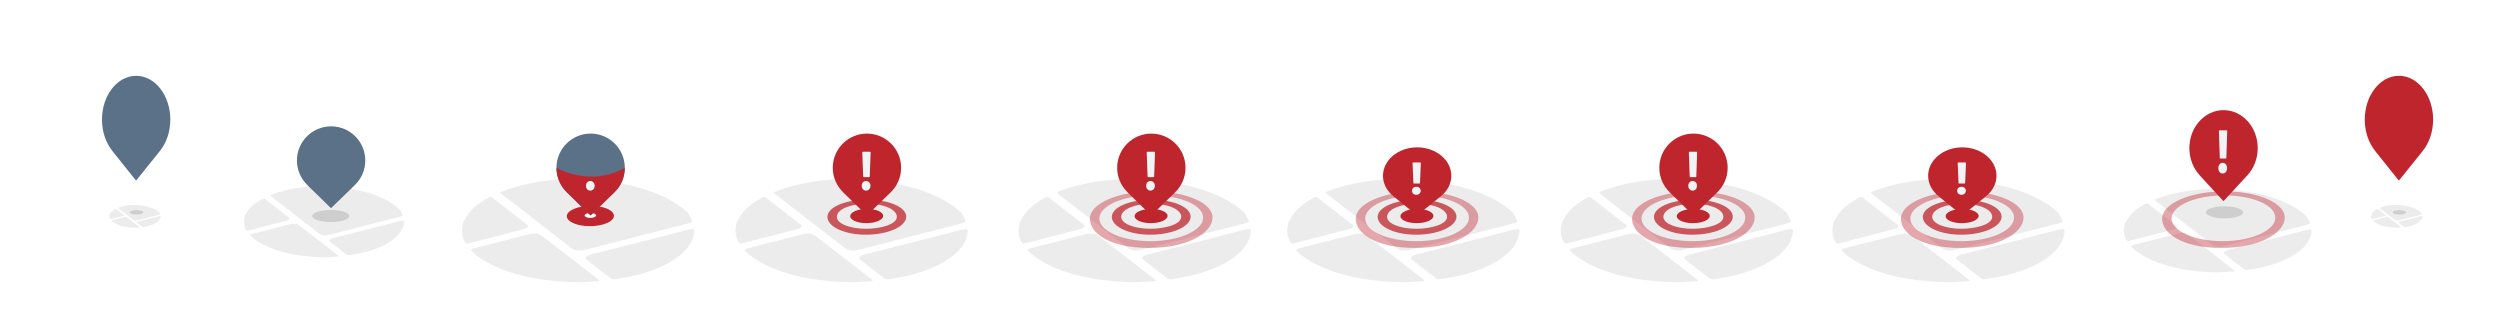 <?xml version="1.0" encoding="utf-8"?>
<!-- Generator: Adobe Illustrator 27.2.0, SVG Export Plug-In . SVG Version: 6.00 Build 0)  -->
<svg version="1.1" id="Ebene_1" xmlns="http://www.w3.org/2000/svg" xmlns:xlink="http://www.w3.org/1999/xlink" x="0px" y="0px"
	 viewBox="0 0 1914.32 255.69" style="enable-background:new 0 0 1914.32 255.69;" xml:space="preserve">
<style type="text/css">
	.st0{fill:#60748C;}
	.st1{fill:#ECECEC;}
	.st2{stroke:#FFFFFF;stroke-width:0.5;stroke-miterlimit:10;}
	.st3{fill:#FFFFFF;}
	.st4{fill:#EDEDED;}
	.st5{opacity:0.1;fill:#546579;stroke:#60748C;stroke-width:1.025;stroke-miterlimit:10;}
	.st6{opacity:0.1;fill:#546579;stroke:#282F39;stroke-width:1.025;stroke-miterlimit:10;}
	.st7{opacity:0.1;fill:#546579;stroke:#546579;stroke-width:1.025;stroke-miterlimit:10;}
	.st8{fill:#60748C;stroke:#60748C;stroke-width:0.949;stroke-miterlimit:10;}
	.st9{fill:#282F39;}
	.st10{fill:#45AD4B;stroke:#45AD4B;stroke-width:0.898;stroke-miterlimit:10;}
	.st11{fill:#6DC5D8;stroke:#6DC5D8;stroke-width:0.949;stroke-miterlimit:10;}
	.st12{fill:#282F39;stroke:#FFFFFF;stroke-width:1.044;stroke-miterlimit:10;}
	.st13{fill:#45AD4B;stroke:#45AD4B;stroke-width:0.949;stroke-miterlimit:10;}
	.st14{fill:#A4C748;}
	.st15{fill:#45AD4B;stroke:#45AD4B;stroke-width:0.912;stroke-miterlimit:10;}
	.st16{fill:#C1252D;stroke:#C1252D;stroke-width:0.949;stroke-miterlimit:10;}
	.st17{fill:#C1252D;}
	.st18{fill:#C1252D;stroke:#C1252D;stroke-width:1.034;stroke-miterlimit:10;}
	.st19{fill:#C1252D;stroke:#C1252D;stroke-width:0.883;stroke-miterlimit:10;}
	.st20{fill:none;stroke:#282F39;stroke-width:2;stroke-linecap:round;stroke-linejoin:round;stroke-miterlimit:10;}
	.st21{fill:#45AD4B;}
	.st22{fill:#45AB4B;}
	.st23{fill:#6DC5D8;}
	.st24{opacity:0.1;}
	.st25{fill:#5B7188;}
	.st26{fill:#97A2AF;}
	.st27{fill:#BABBBC;}
	.st28{fill:#5B7185;}
	.st29{fill:#A0C348;}
	.st30{fill:#45A84B;}
	.st31{fill:#BC252D;}
	.st32{fill:#6DC0D3;}
	.st33{fill:none;stroke:#C7D3D7;stroke-miterlimit:10;}
	.st34{opacity:0.1;fill:#757577;}
	.st35{fill:none;stroke:#FFFFFF;stroke-miterlimit:10;}
	.st36{opacity:0.6;}
	.st37{fill:#F1F3F4;}
	.st38{fill:none;stroke:#F1F3F4;stroke-miterlimit:10;}
	.st39{fill:#E8EAED;}
	.st40{fill:#F1F1F1;}
	.st41{fill:#646768;}
	.st42{opacity:0.25;fill:#757577;}
	.st43{fill:none;stroke:#6DC5D8;stroke-width:3;stroke-miterlimit:10;}
	.st44{fill:none;stroke:#C1252D;stroke-width:3;stroke-miterlimit:10;}
	.st45{fill:none;stroke:#45AD4B;stroke-width:3;stroke-miterlimit:10;}
	.st46{fill:#E7E7E7;}
	.st47{clip-path:url(#SVGID_00000103230624558426840290000011289652098569746831_);}
	.st48{clip-path:url(#SVGID_00000103230624558426840290000011289652098569746831_);fill:#F1F1F1;}
	.st49{clip-path:url(#SVGID_00000165956829153218496860000012558620315660285079_);}
	.st50{fill:#FEF9E8;}
	.st51{fill:#CEEAD6;}
	.st52{fill:#FCE8E6;}
	.st53{fill:none;stroke:#9CC0F9;stroke-width:3;stroke-miterlimit:10;}
	.st54{fill:none;stroke:#9CC0F9;stroke-miterlimit:10;}
	.st55{opacity:0.5;fill:#757577;}
	.st56{clip-path:url(#SVGID_00000103230624558426840290000011289652098569746831_);fill:#FFFFFF;}
	.st57{fill:none;stroke:#C1252D;stroke-width:9;stroke-miterlimit:10;}
	.st58{fill:none;stroke:#E7E7E7;stroke-width:9;stroke-miterlimit:10;}
	.st59{fill:none;stroke:#FFFFFF;stroke-width:3;stroke-miterlimit:10;}
	.st60{fill:none;stroke:#45AD4B;stroke-width:9;stroke-miterlimit:10;}
	.st61{fill:none;stroke:#6DC5D8;stroke-width:1.5;stroke-miterlimit:10;}
	.st62{opacity:0.25;clip-path:url(#SVGID_00000103230624558426840290000011289652098569746831_);fill:#757577;}
	.st63{fill:#292929;}
	.st64{fill-rule:evenodd;clip-rule:evenodd;}
	.st65{fill:#FF7578;}
	.st66{fill:#FFC9CA;}
	.st67{fill:#173042;}
	.st68{fill:#946B6B;}
	.st69{fill:none;}
	.st70{fill:#FFFFFF;stroke:#FFFFFF;stroke-width:7;stroke-miterlimit:10;}
	.st71{fill:#444444;}
	.st72{fill:#F73103;}
	.st73{fill:#FFBB39;}
	.st74{fill:#398229;}
	.st75{fill:#DE0505;}
	.st76{fill:#FF804E;}
	.st77{fill:#7ED668;}
	.st78{fill:#BF252D;}
	.st79{fill:#D4894D;}
	.st80{fill:#AD5512;}
	.st81{fill:#FF00FF;}
	.st82{fill:#FF3D75;}
	.st83{fill:#F28E1E;}
	.st84{fill:#2B6E53;}
	.st85{fill:#399150;}
	.st86{fill:#6A4A1D;}
	.st87{fill:#6DC3D6;}
	.st88{clip-path:url(#SVGID_00000025426407354180925510000008428283172113083554_);}
	.st89{clip-path:url(#SVGID_00000169521143728795481400000013696052414596009652_);}
	.st90{fill:#333333;}
	.st91{fill:url(#SVGID_00000164479108353521172780000001819850663240707714_);}
	.st92{fill:url(#SVGID_00000060021676347021039490000013193317643105995427_);}
	.st93{opacity:0.08;}
	.st94{fill:url(#SVGID_00000111912760012826170180000015108865589641006243_);}
	.st95{fill-rule:evenodd;clip-rule:evenodd;fill:#1A1A1A;}
	.st96{fill:#1A1A1A;}
	.st97{fill-rule:evenodd;clip-rule:evenodd;fill:#60748C;}
	.st98{fill:#FCEED7;}
	.st99{fill:#FBD18B;}
	.st100{fill:#DEE1E5;}
	.st101{fill:#ED8D80;}
	.st102{fill:#E97361;}
	.st103{fill:#AE5649;}
	.st104{fill:#CACED5;}
	.st105{fill:#A8B0BB;}
	.st106{fill:#CACFD7;}
	.st107{fill:#EABF9A;}
	.st108{fill:#E4E7EB;}
	.st109{fill:#69D4F2;}
	.st110{fill:#B2DB7F;}
	.st111{fill:#9ED268;}
	.st112{fill:#F8F8F8;}
	.st113{fill:#F0F0F0;}
	.st114{fill:#738DBD;}
	.st115{fill:#E46D67;}
	.st116{fill:#24C1F0;}
	.st117{fill:#36B183;}
	.st118{fill:#FFB866;}
	.st119{fill:#FFD873;}
	.st120{fill-rule:evenodd;clip-rule:evenodd;fill:#485156;}
	.st121{fill:#58595B;}
	.st122{fill:#BF252D;stroke:#BF252D;stroke-width:2;stroke-miterlimit:10;}
	.st123{fill:#FFFFFF;stroke:#BF252D;stroke-width:4;stroke-linecap:round;stroke-linejoin:round;stroke-miterlimit:10;}
	.st124{fill-rule:evenodd;clip-rule:evenodd;fill:#BF252D;}
	.st125{fill:none;stroke:#FFFFFF;stroke-miterlimit:10;stroke-dasharray:1.011,1.011;}
	.st126{fill:none;stroke:#45AD4B;stroke-width:4;stroke-miterlimit:10;}
	.st127{fill:none;stroke:#C1252D;stroke-width:4;stroke-miterlimit:10;}
	.st128{opacity:0.2;fill:#45AD4B;}
	.st129{opacity:0.6;fill:#45AD4B;}
	.st130{fill:#44A049;}
	.st131{fill:#A3C648;}
	.st132{clip-path:url(#SVGID_00000080897507080610323510000001333889837175878319_);}
	.st133{opacity:0.5;fill:#45AD4B;}
	.st134{opacity:0.2;fill:#E7E7E7;}
	.st135{opacity:0.5;fill:#E7E7E7;}
	.st136{opacity:0.5;fill:#FFFFFF;}
	.st137{opacity:0.2;fill:#6DC5D8;}
	.st138{fill:none;stroke:#FFFFFF;stroke-width:2.5;stroke-miterlimit:10;}
	.st139{fill:none;stroke:#BF252D;stroke-width:5;stroke-miterlimit:10;}
	.st140{fill:#BF252D;stroke:#FFFFFF;stroke-width:3;stroke-miterlimit:10;}
	.st141{fill:#FFFFFF;stroke:#FFFFFF;stroke-width:5.5;stroke-miterlimit:10;}
	.st142{fill:none;stroke:#BF252D;stroke-width:3;stroke-miterlimit:10;}
	.st143{fill:#BF252D;stroke:#FFFFFF;stroke-width:4.5;stroke-miterlimit:10;}
	.st144{fill:#BF252D;stroke:#FFFFFF;stroke-miterlimit:10;}
	.st145{fill:#F7E921;}
	.st146{fill:#6E81B5;}
	.st147{fill:#466087;}
	.st148{fill:#FFAEA8;}
	.st149{fill:#FFE152;}
	.st150{fill:#96C869;}
	.st151{fill:#ADB3BD;}
	.st152{fill:#CACED8;}
	.st153{fill:#40CAEF;}
	.st154{fill:#276F80;}
	.st155{fill:#878F9E;}
	.st156{fill:#EEF0F3;}
	.st157{fill:#1E505B;}
	.st158{fill:#9C80EA;}
	.st159{fill:#FAC955;}
	.st160{clip-path:url(#SVGID_00000168795337959496066000000014119184177811916187_);}
	.st161{fill:#E5EAEB;}
	.st162{fill:#ADB4B9;}
	.st163{fill:#495D72;}
	.st164{fill:#28384C;}
	.st165{fill:#E9B816;}
	.st166{fill:#DB352E;}
	.st167{fill:#366DB4;}
	.st168{fill:#753489;}
	.st169{fill:#57A9BF;}
	.st170{fill:#25AC86;}
	.st171{fill:#F56363;}
	.st172{fill:#BD5A45;}
	.st173{fill:#F0EABD;}
	.st174{fill:#EB8819;}
	.st175{fill:#C3411E;}
	.st176{fill:#205B75;}
	.st177{fill:#C8D9E8;}
	.st178{fill:#A9B9CA;}
	.st179{fill:#114559;}
	.st180{fill:#DFE8F2;}
	.st181{fill:#E3B933;}
	.st182{fill:#E96374;}
	.st183{fill:#80EAFF;}
	.st184{fill:#FFFFFF;stroke:#C1252D;stroke-width:7;stroke-miterlimit:10;}
	.st185{fill:#FFFFFF;stroke:#45AD4B;stroke-width:7;stroke-miterlimit:10;}
	.st186{fill:#B4BCBD;}
	.st187{fill:#CED7DA;}
	.st188{fill:none;stroke:#45AD4B;stroke-width:2;stroke-miterlimit:10;}
	.st189{fill:#6DC3D6;stroke:#FFFFFF;stroke-width:0.1;stroke-miterlimit:10;}
	.st190{fill:#C1252D;stroke:#FFFFFF;stroke-width:0.1;stroke-miterlimit:10;}
	.st191{fill:#A3C648;stroke:#FFFFFF;stroke-width:0.1;stroke-miterlimit:10;}
	.st192{fill:#45AB4B;stroke:#FFFFFF;stroke-width:0.1;stroke-miterlimit:10;}
	.st193{fill:none;stroke:#60748C;stroke-linecap:round;stroke-linejoin:round;stroke-miterlimit:10;stroke-dasharray:2,4;}
	.st194{fill:#F0F0F0;stroke:#C1252D;stroke-width:7;stroke-miterlimit:10;}
	.st195{fill:#F0F0F0;stroke:#45AD4B;stroke-width:7;stroke-miterlimit:10;}
	.st196{opacity:0.3;}
	.st197{opacity:0.3;fill:#5B7188;}
	.st198{fill:#EDEDED;stroke:#C1252D;stroke-width:6;stroke-miterlimit:10;}
	.st199{fill:#5B7188;stroke:#EDEDED;stroke-miterlimit:10;}
	.st200{fill:#EDEDED;stroke:#45AD4B;stroke-width:6;stroke-miterlimit:10;}
	.st201{fill:#FFFFFF;stroke:#C1252D;stroke-width:6;stroke-miterlimit:10;}
	.st202{fill:#FFFFFF;stroke:#45AD4B;stroke-width:6;stroke-miterlimit:10;}
	.st203{fill:none;stroke:#6DC5D8;stroke-linecap:round;stroke-linejoin:round;}
	.st204{fill:none;stroke:#6DC5D8;stroke-linecap:round;stroke-linejoin:round;stroke-dasharray:4.894,7.83;}
	.st205{fill:none;stroke:#6DC5D8;stroke-linecap:round;stroke-linejoin:round;stroke-dasharray:5.132,8.211;}
	.st206{fill:none;stroke:#6DC5D8;stroke-linecap:round;stroke-linejoin:round;stroke-miterlimit:10;stroke-dasharray:5,8;}
	.st207{fill:#45AC4B;}
	.st208{fill:#C0252D;}
	.st209{fill:#6DC4D7;}
	.st210{fill:#5B7189;}
	.st211{fill:none;stroke:#60748C;stroke-width:1.5;stroke-miterlimit:10;}
	.st212{opacity:0.4;}
	.st213{fill:none;stroke:#60748C;stroke-width:2;stroke-linecap:round;stroke-linejoin:round;stroke-miterlimit:10;}
	.st214{opacity:0.54;fill:#FFFFFF;}
	.st215{clip-path:url(#SVGID_00000008143817123678480590000006340250905708746683_);}
	.st216{opacity:0.5;fill:#5B7188;}
	.st217{opacity:0.1;fill:#60748C;}
	.st218{clip-path:url(#SVGID_00000067220374003527816390000005427777478341288356_);}
	.st219{display:none;}
	.st220{display:inline;fill:#FFFFFF;}
	.st221{display:inline;fill:#090C11;}
	.st222{display:inline;fill:#4A596E;}
	.st223{fill:#546579;}
	.st224{fill:#6F88A6;}
	.st225{opacity:0.1;fill:none;stroke:#FFFFFF;stroke-miterlimit:10;}
	.st226{display:none;fill:#6DC5D8;}
	.st227{opacity:0.45;fill:#60748C;}
	.st228{opacity:0.03;clip-path:url(#SVGID_00000088124705299031476040000009468321774599191992_);}
	.st229{clip-path:url(#SVGID_00000088124705299031476040000009468321774599191992_);}
	
		.st230{clip-path:url(#SVGID_00000088124705299031476040000009468321774599191992_);fill:#FFFFFF;stroke:#60748C;stroke-width:1.5;stroke-miterlimit:10;}
	.st231{opacity:0.4;clip-path:url(#SVGID_00000088124705299031476040000009468321774599191992_);}
	.st232{clip-path:url(#SVGID_00000142145775489801176450000000867865634914729106_);}
	.st233{opacity:0.05;clip-path:url(#SVGID_00000142145775489801176450000000867865634914729106_);}
	.st234{fill:#575756;}
	
		.st235{clip-path:url(#SVGID_00000142145775489801176450000000867865634914729106_);fill:#FFFFFF;stroke:#60748C;stroke-width:1.5;stroke-miterlimit:10;}
	.st236{opacity:0.4;clip-path:url(#SVGID_00000142145775489801176450000000867865634914729106_);}
	.st237{fill:#FFFFFF;stroke:#60748C;stroke-width:1.5;stroke-miterlimit:10;}
	.st238{fill:#A5C848;}
	.st239{opacity:0.2;}
	.st240{clip-path:url(#SVGID_00000024703688096837399110000011819023607816006784_);}
	.st241{clip-path:url(#SVGID_00000145767487063663072920000014984825803588741290_);}
	.st242{fill:none;stroke:#60748C;stroke-width:3;stroke-miterlimit:10;}
	.st243{fill:#EDEDED;stroke:#C0252D;stroke-width:3;stroke-miterlimit:10;}
	.st244{clip-path:url(#SVGID_00000038372510347082857550000012113034942006512574_);}
	.st245{opacity:0.1;fill:#546579;}
	.st246{opacity:0.05;}
	.st247{fill:#606060;}
	.st248{opacity:0.15;}
	.st249{opacity:0.5;}
	.st250{fill:#535353;}
	.st251{opacity:0.7;}
	.st252{filter:url(#Adobe_OpacityMaskFilter);}
	.st253{filter:url(#Adobe_OpacityMaskFilter_00000157300482593460318830000016181830086364658334_);}
	
		.st254{mask:url(#SVGID_00000025429367880971122330000009875463528674896015_);fill:url(#SVGID_00000127748849035228361050000000354810958988561337_);}
	.st255{filter:url(#Adobe_OpacityMaskFilter_00000125569520132085276870000016565946886851331005_);}
	.st256{filter:url(#Adobe_OpacityMaskFilter_00000032613439202317266920000007333131449188494526_);}
	
		.st257{mask:url(#SVGID_00000147907143629582809700000017634501856275400605_);fill:url(#SVGID_00000038379046219721984200000008718800990660115386_);}
	.st258{filter:url(#Adobe_OpacityMaskFilter_00000043435794391012716630000014809809398329941156_);}
	.st259{filter:url(#Adobe_OpacityMaskFilter_00000091700224732999573430000016460295198829362334_);}
	
		.st260{mask:url(#SVGID_00000137822373338952472970000015683687159570315938_);fill:url(#SVGID_00000008861456734167328280000000134273584244764333_);}
	.st261{filter:url(#Adobe_OpacityMaskFilter_00000029019943657447534740000016931024723091956135_);}
	.st262{filter:url(#Adobe_OpacityMaskFilter_00000125598680887715948750000003655344744840268198_);}
	
		.st263{mask:url(#SVGID_00000062899999146115918920000011057730394879680443_);fill:url(#SVGID_00000163751035269690891790000001380656446787605936_);}
	.st264{filter:url(#Adobe_OpacityMaskFilter_00000105409257928460824060000007812664741984688516_);}
	.st265{filter:url(#Adobe_OpacityMaskFilter_00000065789687986235459000000006600507338875177611_);}
	
		.st266{mask:url(#SVGID_00000044890752129319629320000009196136584023810448_);fill:url(#SVGID_00000109750995252557409600000002387875671765358240_);}
	.st267{filter:url(#Adobe_OpacityMaskFilter_00000017513802062562223520000006656921865051400844_);}
	.st268{filter:url(#Adobe_OpacityMaskFilter_00000032628692349239289760000005601249684381983124_);}
	
		.st269{mask:url(#SVGID_00000180324533566058677860000013211563560677920422_);fill:url(#SVGID_00000094589410751233019720000011279323939795042177_);}
	.st270{filter:url(#Adobe_OpacityMaskFilter_00000122685474872168807920000000848821790289832086_);}
	.st271{filter:url(#Adobe_OpacityMaskFilter_00000167365318455307886450000002065179139964180888_);}
	
		.st272{mask:url(#SVGID_00000094599723783415380150000009482969526123931310_);fill:url(#SVGID_00000029746462292836168160000001577828169154410642_);}
	.st273{opacity:0.8;}
	.st274{filter:url(#Adobe_OpacityMaskFilter_00000028326206300596996490000007979489356634235565_);}
	.st275{filter:url(#Adobe_OpacityMaskFilter_00000121280871342220003230000002237449195362531999_);}
	
		.st276{mask:url(#SVGID_00000095340376306002835380000014440892970831691393_);fill:url(#SVGID_00000067942383848936447720000007587275125565506223_);}
	.st277{fill:none;stroke:#1A1A1A;stroke-width:4;stroke-miterlimit:10;}
	.st278{fill:none;stroke:#60748C;stroke-width:4;stroke-miterlimit:10;}
	.st279{fill:#FFFFFF;stroke:#60748C;stroke-width:3;stroke-miterlimit:10;}
	.st280{fill:#FFFFFF;stroke:#6DC5D8;stroke-width:3;stroke-miterlimit:10;}
	.st281{fill:#6DC5D8;stroke:#FFFFFF;stroke-width:3;stroke-miterlimit:10;}
	.st282{opacity:0.25;}
	.st283{fill:#757577;}
	.st284{fill:#AEAEAE;}
	.st285{fill:#C1252D;stroke:#FFFFFF;stroke-width:3;stroke-miterlimit:10;}
	.st286{fill:#1A1A1A;stroke:#FFFFFF;stroke-width:3;stroke-miterlimit:10;}
	.st287{fill:none;stroke:#000000;stroke-width:10;stroke-linecap:round;stroke-miterlimit:10;}
	.st288{fill:none;stroke:#45AD4B;stroke-width:6;stroke-miterlimit:10;}
	.st289{fill:none;stroke:#6DC5D8;stroke-width:6;stroke-miterlimit:10;}
	.st290{fill:none;stroke:#60748C;stroke-width:6;stroke-miterlimit:10;}
	.st291{fill:none;stroke:#000000;stroke-width:6;stroke-miterlimit:10;}
	.st292{fill:#60748C;stroke:#FFFFFF;stroke-width:4;stroke-miterlimit:10;}
	.st293{fill:none;stroke:#000000;stroke-width:7;stroke-linecap:round;stroke-miterlimit:10;}
	.st294{fill-rule:evenodd;clip-rule:evenodd;fill:none;stroke:#000000;stroke-width:4;stroke-miterlimit:10;}
	.st295{fill:none;stroke:#000000;stroke-width:4;stroke-miterlimit:10;}
	.st296{fill:none;stroke:#000000;stroke-width:4;stroke-linecap:round;stroke-miterlimit:10;}
	.st297{fill-rule:evenodd;clip-rule:evenodd;stroke:#FFFFFF;stroke-miterlimit:10;}
	.st298{fill:#949494;}
	.st299{clip-path:url(#SVGID_00000039832139051836382770000000966631064832025494_);}
	.st300{fill:#1A1A1A;stroke:#1A1A1A;stroke-miterlimit:10;}
	.st301{stroke:#000000;stroke-miterlimit:10;}
	.st302{clip-path:url(#SVGID_00000144319375411816063150000005943936654120092861_);}
	.st303{fill:#60748C;stroke:#60748C;stroke-miterlimit:10;}
	.st304{fill:#728499;}
	.st305{opacity:0.4;fill:#BF252D;}
	.st306{opacity:0.75;fill:#BF252D;}
	.st307{fill:none;stroke:#FFFFFF;stroke-width:5;stroke-miterlimit:10;}
	.st308{fill:#C7C7C7;}
	.st309{opacity:0.23;}
	.st310{opacity:0.2;fill:#5B7188;}
	.st311{fill:none;stroke:#FFFFFF;stroke-width:6;stroke-miterlimit:10;}
	.st312{fill:#BF252D;stroke:#FFFFFF;stroke-width:6;stroke-miterlimit:10;}
	.st313{opacity:0.3;fill:#BF252D;}
	.st314{opacity:0.7;fill:#BF252D;}
	.st315{opacity:0.5;fill:#BF252D;}
	.st316{opacity:0.2;fill:#BF252D;}
	.st317{fill:#BF252D;stroke:#FFFFFF;stroke-width:5;stroke-miterlimit:10;}
</style>
<g>
	<path class="st1" d="M1769.39,175.49c-1.22,0.22-2.51,0.38-3.64,0.67c-11.68,2.99-23.32,6.03-35.01,9.01
		c-7.85,2.01-15.77,3.96-23.66,5.94c-3.57,0.89-5.15,2.21-3.67,3.39c4.94,3.94,9.98,7.84,15.12,11.73c0.41,0.31,2.07,0.59,2.77,0.46
		c4.65-0.83,9.43-1.61,13.75-2.73c9.83-2.55,17.8-6.01,23.87-10.33c7.04-5.01,10.67-10.46,11.19-16.74
		C1769.99,176.67,1769.69,176.08,1769.39,175.49z"/>
	<path class="st1" d="M1665.14,165.04c5.73,4.44,11.41,8.9,17.14,13.35c3.6,2.79,7.43,5.53,10.79,8.38
		c2.65,2.25,5.58,2.74,10.51,1.45c5.72-1.5,11.48-2.97,17.23-4.45c4.7-1.21,9.39-2.43,14.1-3.63c10.52-2.69,21.02-5.4,31.59-8.06
		c2.06-0.52,2.68-1.13,2.07-2.12c-0.92-1.5-1.69-3.01-2.52-4.52c-24.96-22.6-73.14-20.78-76.3-20.63c0,0,0-0.01,0-0.01
		c-2.97,0.21-5.99,0.32-8.9,0.63c-11.34,1.25-21.34,3.67-30.12,7.08c-0.48,0.19-0.7,0.8-0.39,1.05
		C1655.21,157.41,1660.21,161.21,1665.14,165.04z"/>
	<path class="st1" d="M1663.63,175.88c2.27-0.59,4.15-1.35,3.38-2.65c-0.32-0.55-1.36-1.01-2.02-1.52
		c-6.56-5.11-13.11-10.22-19.65-15.34c-0.94-0.73-1.9-0.67-2.92-0.08c-1.07,0.62-2.08,1.25-3.09,1.88
		c-5.71,3.55-9.46,7.48-11.34,11.76c-0.26,0.33-0.64,0.66-0.75,1.01c-1.28,4.16-1.44,8.31,0.71,12.43c0.24,0.46,0.81,0.89,1.23,1.33
		c1.08-0.25,2.17-0.51,3.25-0.76C1642.84,181.26,1653.24,178.57,1663.63,175.88z"/>
	<path class="st1" d="M1703.42,201.24c-3.36-2.62-6.71-5.25-10.1-7.86c-5.74-4.42-11.56-8.83-17.23-13.27
		c-2.18-1.71-4.55-2.18-8.4-1.21c-11.41,2.86-22.74,5.78-34.11,8.67c-1.95,0.5-1.94,1.17-1.06,1.98c4.19,3.85,9.64,7.27,16.67,10.23
		c13.58,5.7,29.78,8.44,49.22,8.8c3.11-0.16,7.17-0.37,11.23-0.58c1.72-0.09,1.96-0.43,1.08-1.09
		C1708.23,205.04,1705.85,203.14,1703.42,201.24z"/>
</g>
<g>
	<path class="st1" d="M740.23,175.22c-1.5,0.27-3.11,0.47-4.5,0.83c-14.45,3.7-28.85,7.45-43.31,11.15
		c-9.71,2.48-19.51,4.9-29.27,7.34c-4.41,1.1-6.37,2.73-4.54,4.19c6.1,4.87,12.35,9.7,18.71,14.51c0.5,0.38,2.56,0.73,3.43,0.57
		c5.76-1.03,11.67-1.99,17-3.37c12.16-3.15,22.02-7.43,29.53-12.78c8.71-6.2,13.2-12.94,13.84-20.71
		C740.98,176.68,740.61,175.95,740.23,175.22z"/>
	<path class="st1" d="M611.28,162.28c7.09,5.5,14.12,11.01,21.2,16.51c4.45,3.46,9.19,6.85,13.35,10.37c3.28,2.78,6.9,3.39,13,1.8
		c7.08-1.85,14.2-3.67,21.31-5.5c5.81-1.5,11.62-3,17.44-4.49c13.01-3.33,26-6.68,39.07-9.97c2.54-0.64,3.31-1.4,2.56-2.62
		c-1.14-1.85-2.09-3.72-3.11-5.59c-30.87-27.96-90.47-25.7-94.39-25.52c0,0,0-0.01,0-0.01c-3.67,0.25-7.41,0.39-11.01,0.78
		c-14.03,1.54-26.4,4.53-37.25,8.76c-0.59,0.23-0.87,0.99-0.48,1.3C599,152.85,605.18,157.55,611.28,162.28z"/>
	<path class="st1" d="M609.42,175.7c2.8-0.73,5.13-1.66,4.18-3.28c-0.4-0.68-1.68-1.25-2.5-1.88c-8.11-6.32-16.22-12.64-24.3-18.97
		c-1.16-0.91-2.34-0.83-3.61-0.1c-1.32,0.76-2.57,1.55-3.82,2.33c-7.06,4.39-11.7,9.25-14.03,14.55c-0.32,0.41-0.8,0.82-0.93,1.24
		c-1.58,5.14-1.79,10.28,0.88,15.37c0.3,0.57,1,1.1,1.52,1.65c1.34-0.31,2.68-0.63,4.03-0.94
		C583.7,182.35,596.56,179.03,609.42,175.7z"/>
	<path class="st1" d="M658.63,207.07c-4.16-3.24-8.3-6.49-12.5-9.72c-7.1-5.47-14.3-10.92-21.31-16.41
		c-2.7-2.12-5.63-2.69-10.39-1.5c-14.12,3.53-28.13,7.15-42.19,10.72c-2.42,0.61-2.4,1.45-1.31,2.45c5.19,4.76,11.92,9,20.62,12.65
		c16.8,7.05,36.84,10.44,60.88,10.88c3.84-0.2,8.87-0.45,13.9-0.72c2.13-0.11,2.42-0.53,1.33-1.35
		C664.58,211.77,661.63,209.41,658.63,207.07z"/>
</g>
<g>
	<path class="st1" d="M956.97,175.22c-1.5,0.27-3.11,0.47-4.5,0.83c-14.45,3.7-28.85,7.45-43.31,11.15
		c-9.71,2.48-19.51,4.9-29.27,7.34c-4.41,1.1-6.37,2.73-4.54,4.19c6.1,4.87,12.35,9.7,18.71,14.51c0.5,0.38,2.56,0.73,3.43,0.57
		c5.76-1.03,11.67-1.99,17-3.37c12.16-3.15,22.02-7.43,29.53-12.78c8.71-6.2,13.2-12.94,13.84-20.71
		C957.72,176.68,957.34,175.95,956.97,175.22z"/>
	<path class="st1" d="M828.02,162.28c7.09,5.5,14.12,11.01,21.2,16.51c4.45,3.46,9.19,6.85,13.35,10.37c3.28,2.78,6.9,3.39,13,1.8
		c7.08-1.85,14.2-3.67,21.31-5.5c5.81-1.5,11.62-3,17.44-4.49c13.01-3.33,26-6.68,39.07-9.97c2.54-0.64,3.31-1.4,2.56-2.62
		c-1.14-1.85-2.09-3.72-3.11-5.59c-30.87-27.96-90.47-25.7-94.39-25.52c0,0,0-0.01,0-0.01c-3.67,0.25-7.41,0.39-11.01,0.78
		c-14.03,1.54-26.4,4.53-37.25,8.76c-0.59,0.23-0.87,0.99-0.48,1.3C815.73,152.85,821.92,157.55,828.02,162.28z"/>
	<path class="st1" d="M826.15,175.7c2.8-0.73,5.13-1.66,4.18-3.28c-0.4-0.68-1.68-1.25-2.5-1.88c-8.11-6.32-16.22-12.64-24.3-18.97
		c-1.16-0.91-2.34-0.83-3.61-0.1c-1.32,0.76-2.57,1.55-3.82,2.33c-7.06,4.39-11.7,9.25-14.03,14.55c-0.32,0.41-0.8,0.82-0.93,1.24
		c-1.58,5.14-1.79,10.28,0.88,15.37c0.3,0.57,1,1.1,1.52,1.65c1.34-0.31,2.68-0.63,4.03-0.94
		C800.43,182.35,813.3,179.03,826.15,175.7z"/>
	<path class="st1" d="M875.37,207.07c-4.16-3.24-8.3-6.49-12.5-9.72c-7.1-5.47-14.3-10.92-21.31-16.41
		c-2.7-2.12-5.63-2.69-10.39-1.5c-14.12,3.53-28.13,7.15-42.19,10.72c-2.42,0.61-2.4,1.45-1.31,2.45c5.19,4.76,11.92,9,20.62,12.65
		c16.8,7.05,36.84,10.44,60.88,10.88c3.84-0.2,8.87-0.45,13.9-0.72c2.13-0.11,2.42-0.53,1.33-1.35
		C881.32,211.77,878.37,209.41,875.37,207.07z"/>
</g>
<g>
	<path class="st1" d="M1162.7,175.22c-1.5,0.27-3.11,0.47-4.5,0.83c-14.45,3.7-28.85,7.45-43.31,11.15
		c-9.71,2.48-19.51,4.9-29.27,7.34c-4.41,1.1-6.37,2.73-4.54,4.19c6.1,4.87,12.35,9.7,18.71,14.51c0.5,0.38,2.56,0.73,3.43,0.57
		c5.76-1.03,11.67-1.99,17-3.37c12.16-3.15,22.02-7.43,29.53-12.78c8.71-6.2,13.2-12.94,13.84-20.71
		C1163.45,176.68,1163.07,175.95,1162.7,175.22z"/>
	<path class="st1" d="M1033.74,162.28c7.09,5.5,14.12,11.01,21.2,16.51c4.45,3.46,9.19,6.85,13.35,10.37c3.28,2.78,6.9,3.39,13,1.8
		c7.08-1.85,14.2-3.67,21.31-5.5c5.81-1.5,11.62-3,17.44-4.49c13.01-3.33,26-6.68,39.07-9.97c2.54-0.64,3.31-1.4,2.56-2.62
		c-1.14-1.85-2.09-3.72-3.11-5.59c-30.87-27.96-90.47-25.7-94.39-25.52c0,0,0-0.01,0-0.01c-3.67,0.25-7.41,0.39-11.01,0.78
		c-14.03,1.54-26.4,4.53-37.25,8.76c-0.59,0.23-0.87,0.99-0.48,1.3C1021.46,152.85,1027.64,157.55,1033.74,162.28z"/>
	<path class="st1" d="M1031.88,175.7c2.8-0.73,5.13-1.66,4.18-3.28c-0.4-0.68-1.68-1.25-2.5-1.88c-8.11-6.32-16.22-12.64-24.3-18.97
		c-1.16-0.91-2.34-0.83-3.61-0.1c-1.32,0.76-2.57,1.55-3.82,2.33c-7.06,4.39-11.7,9.25-14.03,14.55c-0.32,0.41-0.8,0.82-0.93,1.24
		c-1.58,5.14-1.79,10.28,0.88,15.37c0.3,0.57,1,1.1,1.52,1.65c1.34-0.31,2.68-0.63,4.03-0.94
		C1006.16,182.35,1019.03,179.03,1031.88,175.7z"/>
	<path class="st1" d="M1081.09,207.07c-4.16-3.24-8.3-6.49-12.5-9.72c-7.1-5.47-14.3-10.92-21.31-16.41
		c-2.7-2.12-5.63-2.69-10.39-1.5c-14.12,3.53-28.13,7.15-42.19,10.72c-2.42,0.61-2.4,1.45-1.31,2.45c5.19,4.76,11.92,9,20.62,12.65
		c16.8,7.05,36.84,10.44,60.88,10.88c3.84-0.2,8.87-0.45,13.9-0.72c2.13-0.11,2.42-0.53,1.33-1.35
		C1087.04,211.77,1084.1,209.41,1081.09,207.07z"/>
</g>
<g>
	<path class="st1" d="M122.89,165.33c-0.33,0.06-0.69,0.1-0.99,0.18c-3.19,0.82-6.37,1.65-9.56,2.46c-2.14,0.55-4.31,1.08-6.46,1.62
		c-0.97,0.24-1.41,0.6-1,0.93c1.35,1.07,2.73,2.14,4.13,3.2c0.11,0.08,0.57,0.16,0.76,0.13c1.27-0.23,2.58-0.44,3.75-0.74
		c2.69-0.7,4.86-1.64,6.52-2.82c1.92-1.37,2.91-2.86,3.05-4.57C123.06,165.65,122.97,165.49,122.89,165.33z"/>
	<path class="st1" d="M94.42,162.47c1.57,1.21,3.12,2.43,4.68,3.65c0.98,0.76,2.03,1.51,2.95,2.29c0.72,0.61,1.52,0.75,2.87,0.4
		c1.56-0.41,3.14-0.81,4.7-1.21c1.28-0.33,2.57-0.66,3.85-0.99c2.87-0.74,5.74-1.48,8.63-2.2c0.56-0.14,0.73-0.31,0.56-0.58
		c-0.25-0.41-0.46-0.82-0.69-1.23c-6.82-6.17-19.97-5.67-20.84-5.63c0,0,0,0,0,0c-0.81,0.06-1.64,0.09-2.43,0.17
		c-3.1,0.34-5.83,1-8.22,1.93c-0.13,0.05-0.19,0.22-0.11,0.29C91.71,160.39,93.07,161.43,94.42,162.47z"/>
	<path class="st1" d="M94.01,165.43c0.62-0.16,1.13-0.37,0.92-0.72c-0.09-0.15-0.37-0.28-0.55-0.42c-1.79-1.4-3.58-2.79-5.37-4.19
		c-0.26-0.2-0.52-0.18-0.8-0.02c-0.29,0.17-0.57,0.34-0.84,0.51c-1.56,0.97-2.58,2.04-3.1,3.21c-0.07,0.09-0.18,0.18-0.2,0.27
		c-0.35,1.14-0.39,2.27,0.19,3.39c0.07,0.13,0.22,0.24,0.34,0.36c0.3-0.07,0.59-0.14,0.89-0.21
		C88.33,166.9,91.17,166.17,94.01,165.43z"/>
	<path class="st1" d="M104.87,172.36c-0.92-0.72-1.83-1.43-2.76-2.15c-1.57-1.21-3.16-2.41-4.71-3.62c-0.6-0.47-1.24-0.59-2.29-0.33
		c-3.12,0.78-6.21,1.58-9.32,2.37c-0.53,0.14-0.53,0.32-0.29,0.54c1.15,1.05,2.63,1.99,4.55,2.79c3.71,1.56,8.13,2.31,13.44,2.4
		c0.85-0.04,1.96-0.1,3.07-0.16c0.47-0.02,0.53-0.12,0.29-0.3C106.19,173.4,105.54,172.88,104.87,172.36z"/>
</g>
<g>
	<path class="st1" d="M1854.69,165.33c-0.33,0.06-0.69,0.1-0.99,0.18c-3.19,0.82-6.37,1.65-9.56,2.46
		c-2.14,0.55-4.31,1.08-6.46,1.62c-0.97,0.24-1.41,0.6-1,0.93c1.35,1.07,2.73,2.14,4.13,3.2c0.11,0.08,0.57,0.16,0.76,0.13
		c1.27-0.23,2.58-0.44,3.75-0.74c2.69-0.7,4.86-1.64,6.52-2.82c1.92-1.37,2.91-2.86,3.05-4.57
		C1854.86,165.65,1854.77,165.49,1854.69,165.33z"/>
	<path class="st1" d="M1826.22,162.47c1.57,1.21,3.12,2.43,4.68,3.65c0.98,0.76,2.03,1.51,2.95,2.29c0.72,0.61,1.52,0.75,2.87,0.4
		c1.56-0.41,3.14-0.81,4.7-1.21c1.28-0.33,2.57-0.66,3.85-0.99c2.87-0.74,5.74-1.48,8.63-2.2c0.56-0.14,0.73-0.31,0.56-0.58
		c-0.25-0.41-0.46-0.82-0.69-1.23c-6.82-6.17-19.97-5.67-20.84-5.63c0,0,0,0,0,0c-0.81,0.06-1.64,0.09-2.43,0.17
		c-3.1,0.34-5.83,1-8.22,1.93c-0.13,0.05-0.19,0.22-0.11,0.29C1823.51,160.39,1824.87,161.43,1826.22,162.47z"/>
	<path class="st1" d="M1825.81,165.43c0.62-0.16,1.13-0.37,0.92-0.72c-0.09-0.15-0.37-0.28-0.55-0.42c-1.79-1.4-3.58-2.79-5.37-4.19
		c-0.26-0.2-0.52-0.18-0.8-0.02c-0.29,0.17-0.57,0.34-0.84,0.51c-1.56,0.97-2.58,2.04-3.1,3.21c-0.07,0.09-0.18,0.18-0.2,0.27
		c-0.35,1.14-0.39,2.27,0.19,3.39c0.07,0.13,0.22,0.24,0.34,0.36c0.3-0.07,0.59-0.14,0.89-0.21
		C1820.13,166.9,1822.97,166.17,1825.81,165.43z"/>
	<path class="st1" d="M1836.67,172.36c-0.92-0.72-1.83-1.43-2.76-2.15c-1.57-1.21-3.16-2.41-4.71-3.62
		c-0.6-0.47-1.24-0.59-2.29-0.33c-3.12,0.78-6.21,1.58-9.32,2.37c-0.53,0.14-0.53,0.32-0.29,0.54c1.15,1.05,2.63,1.99,4.55,2.79
		c3.71,1.56,8.13,2.31,13.44,2.4c0.85-0.04,1.96-0.1,3.07-0.16c0.47-0.02,0.53-0.12,0.29-0.3
		C1837.99,173.4,1837.34,172.88,1836.67,172.36z"/>
</g>
<g>
	<path class="st1" d="M308.81,168.8c-1.04,0.19-2.14,0.32-3.1,0.57c-9.96,2.55-19.88,5.14-29.84,7.68
		c-6.69,1.71-13.44,3.38-20.17,5.06c-3.04,0.76-4.39,1.88-3.13,2.89c4.21,3.36,8.51,6.69,12.89,10c0.35,0.26,1.77,0.5,2.36,0.4
		c3.97-0.71,8.04-1.37,11.72-2.32c8.38-2.17,15.17-5.12,20.35-8.81c6-4.27,9.09-8.92,9.54-14.27
		C309.33,169.8,309.07,169.3,308.81,168.8z"/>
	<path class="st1" d="M219.95,159.88c4.89,3.79,9.73,7.59,14.61,11.38c3.07,2.38,6.34,4.72,9.2,7.15c2.26,1.92,4.75,2.34,8.96,1.24
		c4.88-1.28,9.79-2.53,14.68-3.79c4.01-1.03,8.01-2.07,12.02-3.1c8.97-2.3,17.92-4.61,26.92-6.87c1.75-0.44,2.28-0.96,1.76-1.81
		c-0.78-1.27-1.44-2.57-2.15-3.85c-21.27-19.26-62.34-17.71-65.04-17.59c0,0,0-0.01,0-0.01c-2.53,0.18-5.11,0.27-7.59,0.54
		c-9.67,1.06-18.19,3.12-25.67,6.04c-0.41,0.16-0.6,0.68-0.33,0.9C211.49,153.38,215.75,156.62,219.95,159.88z"/>
	<path class="st1" d="M218.67,169.13c1.93-0.5,3.53-1.15,2.88-2.26c-0.27-0.47-1.16-0.86-1.72-1.3
		c-5.59-4.36-11.18-8.71-16.75-13.07c-0.8-0.63-1.62-0.57-2.49-0.07c-0.91,0.53-1.77,1.07-2.64,1.61
		c-4.87,3.03-8.06,6.38-9.67,10.03c-0.22,0.29-0.55,0.56-0.64,0.86c-1.09,3.54-1.23,7.08,0.61,10.59c0.21,0.39,0.69,0.76,1.05,1.14
		c0.92-0.22,1.85-0.43,2.77-0.65C200.94,173.71,209.81,171.42,218.67,169.13z"/>
	<path class="st1" d="M252.58,190.75c-2.87-2.23-5.72-4.47-8.61-6.7c-4.89-3.77-9.85-7.52-14.69-11.31
		c-1.86-1.46-3.88-1.85-7.16-1.03c-9.73,2.44-19.39,4.92-29.08,7.39c-1.66,0.42-1.65,1-0.9,1.69c3.58,3.28,8.21,6.2,14.21,8.72
		c11.57,4.86,25.38,7.2,41.95,7.5c2.65-0.14,6.11-0.31,9.58-0.49c1.47-0.08,1.67-0.36,0.92-0.93
		C256.68,193.98,254.65,192.36,252.58,190.75z"/>
</g>
<g>
	<path class="st1" d="M530.76,175.22c-1.5,0.27-3.11,0.47-4.5,0.83c-14.45,3.7-28.85,7.45-43.31,11.15
		c-9.71,2.48-19.51,4.9-29.27,7.34c-4.41,1.1-6.37,2.73-4.54,4.19c6.1,4.87,12.35,9.7,18.71,14.51c0.5,0.38,2.56,0.73,3.43,0.57
		c5.76-1.03,11.67-1.99,17-3.37c12.16-3.15,22.02-7.43,29.53-12.78c8.71-6.2,13.2-12.94,13.84-20.71
		C531.51,176.68,531.13,175.95,530.76,175.22z"/>
	<path class="st1" d="M401.81,162.28c7.09,5.5,14.12,11.01,21.2,16.51c4.45,3.46,9.19,6.85,13.35,10.37c3.28,2.78,6.9,3.39,13,1.8
		c7.08-1.85,14.2-3.67,21.31-5.5c5.81-1.5,11.62-3,17.44-4.49c13.01-3.33,26-6.68,39.07-9.97c2.54-0.64,3.31-1.4,2.56-2.62
		c-1.14-1.85-2.09-3.72-3.11-5.59c-30.87-27.96-90.47-25.7-94.39-25.52c0,0,0-0.01,0-0.01c-3.67,0.25-7.41,0.39-11.01,0.78
		c-14.03,1.54-26.4,4.53-37.25,8.76c-0.59,0.23-0.87,0.99-0.48,1.3C389.52,152.85,395.71,157.55,401.81,162.28z"/>
	<path class="st1" d="M399.94,175.7c2.8-0.73,5.13-1.66,4.18-3.28c-0.4-0.68-1.68-1.25-2.5-1.88c-8.11-6.32-16.22-12.64-24.3-18.97
		c-1.16-0.91-2.34-0.83-3.61-0.1c-1.32,0.76-2.57,1.55-3.82,2.33c-7.06,4.39-11.7,9.25-14.03,14.55c-0.32,0.41-0.8,0.82-0.93,1.24
		c-1.58,5.14-1.79,10.28,0.88,15.37c0.3,0.57,1,1.1,1.52,1.65c1.34-0.31,2.68-0.63,4.03-0.94
		C374.22,182.35,387.09,179.03,399.94,175.7z"/>
	<path class="st1" d="M449.16,207.07c-4.16-3.24-8.3-6.49-12.5-9.72c-7.1-5.47-14.3-10.92-21.31-16.41
		c-2.7-2.12-5.63-2.69-10.39-1.5c-14.12,3.53-28.13,7.15-42.19,10.72c-2.42,0.61-2.4,1.45-1.31,2.45c5.19,4.76,11.92,9,20.62,12.65
		c16.8,7.05,36.84,10.44,60.88,10.88c3.84-0.2,8.87-0.45,13.9-0.72c2.13-0.11,2.42-0.53,1.33-1.35
		C455.11,211.77,452.16,209.41,449.16,207.07z"/>
</g>
<g>
	<ellipse class="st42" cx="253.34" cy="165.41" rx="14.23" ry="4.63"/>
</g>
<g>
	<ellipse class="st42" cx="1703.36" cy="162.58" rx="14.23" ry="4.63"/>
</g>
<g>
	<ellipse class="st42" cx="104.6" cy="162.58" rx="5.18" ry="1.69"/>
</g>
<g>
	<path class="st25" d="M279.71,122.9c0-14.43-11.74-26.17-26.17-26.17s-26.17,11.74-26.17,26.17c0,7.35,3.05,13.99,7.95,18.74
		l-0.03,0.03l18.18,17.75l18.39-17.85l-0.01-0.01C276.7,136.81,279.71,130.2,279.71,122.9z"/>
</g>
<ellipse transform="matrix(1 -0.011 0.011 1 -1.797 4.998)" class="st78" cx="452.04" cy="165.38" rx="18.04" ry="7.77"/>
<ellipse transform="matrix(1 -0.011 0.011 1 -1.784 7.332)" class="st78" cx="663.61" cy="165.38" rx="12.63" ry="5.44"/>
<path class="st306" d="M664.25,152.92c-16.97,0-30.31,5.6-30.67,12.91c-0.35,7.31,12.41,13.89,29.38,13.89
	c16.97,0,30.61-6.21,30.96-13.52C694.29,158.9,681.22,152.92,664.25,152.92z M663.12,175.17c-11.83,0-22.6-3.74-22.33-9.34
	c0.27-5.6,10.32-9.81,23.31-9.81c13,0,22.9,4.58,22.63,10.18C686.46,171.81,674.51,175.17,663.12,175.17z"/>
<path class="st78" d="M690.01,128.47c0-14.43-11.74-26.17-26.17-26.17s-26.17,11.74-26.17,26.17c0,7.35,3.05,13.99,7.95,18.74
	l-0.03,0.03l18.18,17.75l18.39-17.85l-0.01-0.01C686.99,142.38,690.01,135.77,690.01,128.47z"/>
<g>
	<g>
		<path class="st37" d="M660.8,144.93c-0.63-0.7-0.94-1.58-0.94-2.66s0.31-1.96,0.94-2.64c0.63-0.68,1.42-1.02,2.4-1.02
			c0.97,0,1.77,0.34,2.4,1.02c0.63,0.68,0.94,1.56,0.94,2.64c0,1.05-0.31,1.93-0.94,2.64c-0.63,0.71-1.42,1.06-2.4,1.06
			C662.22,145.97,661.43,145.62,660.8,144.93z M661.07,135.47c-0.09-0.1-0.13-0.22-0.13-0.36l-0.65-18.4c0-0.34,0.15-0.51,0.46-0.51
			h5.44c0.31,0,0.46,0.17,0.46,0.51l-0.65,18.4c0,0.14-0.04,0.26-0.13,0.36c-0.09,0.1-0.2,0.15-0.33,0.15h-4.14
			C661.27,135.62,661.16,135.57,661.07,135.47z"/>
	</g>
</g>
<ellipse transform="matrix(1 -0.011 0.011 1 -1.771 9.736)" class="st78" cx="881.38" cy="165.38" rx="12.63" ry="5.44"/>
<path class="st305" d="M882.37,146.53c-26.17,0-47.23,9.17-47.78,20.45c-0.55,11.28,14.82,22.87,45.34,22.87
	c30.05,0,47.98-11.6,48.53-22.87C929.01,155.71,908.55,146.53,882.37,146.53z M880.91,184.66c-22.2,0-39.57-8.11-39.11-17.68
	c0.46-9.57,18.22-17.35,40.42-17.35c22.2,0,39.5,7.78,39.04,17.35C920.8,176.55,903.11,184.66,880.91,184.66z"/>
<path class="st306" d="M882.02,152.92c-16.97,0-30.31,5.6-30.67,12.91c-0.35,7.31,12.41,13.89,29.38,13.89s30.61-6.21,30.96-13.52
	C912.06,158.9,898.99,152.92,882.02,152.92z M880.89,175.17c-11.83,0-22.6-3.74-22.33-9.34c0.27-5.6,10.32-9.81,23.31-9.81
	s22.9,4.58,22.63,10.18C904.23,171.81,892.28,175.17,880.89,175.17z"/>
<g>
	<path class="st78" d="M907.78,128.47c0-14.43-11.74-26.17-26.17-26.17s-26.17,11.74-26.17,26.17c0,7.35,3.05,13.99,7.95,18.74
		l-0.03,0.03l18.18,17.75l18.39-17.85l-0.01-0.01C904.76,142.38,907.78,135.77,907.78,128.47z"/>
	<g>
		<g>
			<path class="st37" d="M878.57,144.93c-0.63-0.7-0.94-1.58-0.94-2.66s0.31-1.96,0.94-2.64c0.63-0.68,1.42-1.02,2.4-1.02
				c0.97,0,1.77,0.34,2.4,1.02c0.63,0.68,0.94,1.56,0.94,2.64c0,1.05-0.31,1.93-0.94,2.64c-0.63,0.71-1.42,1.06-2.4,1.06
				C880,145.97,879.2,145.62,878.57,144.93z M878.84,135.47c-0.09-0.1-0.13-0.22-0.13-0.36l-0.65-18.4c0-0.34,0.15-0.51,0.46-0.51
				h5.44c0.31,0,0.46,0.17,0.46,0.51l-0.65,18.4c0,0.14-0.04,0.26-0.13,0.36c-0.09,0.1-0.2,0.15-0.33,0.15h-4.14
				C879.04,135.62,878.93,135.57,878.84,135.47z"/>
		</g>
	</g>
</g>
<g>
	<path class="st1" d="M1372.11,175.22c-1.5,0.27-3.11,0.47-4.5,0.83c-14.45,3.7-28.85,7.45-43.31,11.15
		c-9.71,2.48-19.51,4.9-29.27,7.34c-4.41,1.1-6.37,2.73-4.54,4.19c6.1,4.87,12.35,9.7,18.71,14.51c0.5,0.38,2.56,0.73,3.43,0.57
		c5.76-1.03,11.67-1.99,17-3.37c12.16-3.15,22.02-7.43,29.53-12.78c8.71-6.2,13.2-12.94,13.84-20.71
		C1372.86,176.68,1372.48,175.95,1372.11,175.22z"/>
	<path class="st1" d="M1243.16,162.28c7.09,5.5,14.12,11.01,21.2,16.51c4.45,3.46,9.19,6.85,13.35,10.37c3.28,2.78,6.9,3.39,13,1.8
		c7.08-1.85,14.2-3.67,21.31-5.5c5.81-1.5,11.62-3,17.44-4.49c13.01-3.33,26-6.68,39.07-9.97c2.54-0.64,3.31-1.4,2.56-2.62
		c-1.14-1.85-2.09-3.72-3.11-5.59c-30.87-27.96-90.47-25.7-94.39-25.52c0,0,0-0.01,0-0.01c-3.67,0.25-7.41,0.39-11.01,0.78
		c-14.03,1.54-26.4,4.53-37.25,8.76c-0.59,0.23-0.87,0.99-0.48,1.3C1230.87,152.85,1237.06,157.55,1243.16,162.28z"/>
	<path class="st1" d="M1241.29,175.7c2.8-0.73,5.13-1.66,4.18-3.28c-0.4-0.68-1.68-1.25-2.5-1.88c-8.11-6.32-16.22-12.64-24.3-18.97
		c-1.16-0.91-2.34-0.83-3.61-0.1c-1.32,0.76-2.57,1.55-3.82,2.33c-7.06,4.39-11.7,9.25-14.03,14.55c-0.32,0.41-0.8,0.82-0.93,1.24
		c-1.58,5.14-1.79,10.28,0.88,15.37c0.3,0.57,1,1.1,1.52,1.65c1.34-0.31,2.68-0.63,4.03-0.94
		C1215.57,182.35,1228.44,179.03,1241.29,175.7z"/>
	<path class="st1" d="M1290.51,207.07c-4.16-3.24-8.3-6.49-12.5-9.72c-7.1-5.47-14.3-10.92-21.31-16.41
		c-2.7-2.12-5.63-2.69-10.39-1.5c-14.12,3.53-28.13,7.15-42.19,10.72c-2.42,0.61-2.4,1.45-1.31,2.45c5.19,4.76,11.92,9,20.62,12.65
		c16.8,7.05,36.84,10.44,60.88,10.88c3.84-0.2,8.87-0.45,13.9-0.72c2.13-0.11,2.42-0.53,1.33-1.35
		C1296.46,211.77,1293.51,209.41,1290.51,207.07z"/>
</g>
<ellipse transform="matrix(1 -0.011 0.011 1 -1.746 14.316)" class="st78" cx="1296.52" cy="165.38" rx="12.63" ry="5.44"/>
<path class="st305" d="M1297.51,146.53c-26.17,0-47.23,9.17-47.78,20.45c-0.55,11.28,14.82,22.87,45.34,22.87
	c30.05,0,47.98-11.6,48.53-22.87C1344.15,155.71,1323.69,146.53,1297.51,146.53z M1296.05,184.66c-22.2,0-39.57-8.11-39.11-17.68
	c0.46-9.57,18.22-17.35,40.42-17.35c22.2,0,39.5,7.78,39.04,17.35C1335.94,176.55,1318.25,184.66,1296.05,184.66z"/>
<path class="st306" d="M1297.16,152.92c-16.97,0-30.31,5.6-30.67,12.91s12.41,13.89,29.38,13.89c16.97,0,30.61-6.21,30.96-13.52
	C1327.2,158.9,1314.13,152.92,1297.16,152.92z M1296.03,175.17c-11.83,0-22.6-3.74-22.33-9.34c0.27-5.6,10.32-9.81,23.31-9.81
	c13,0,22.9,4.58,22.63,10.18C1319.37,171.81,1307.42,175.17,1296.03,175.17z"/>
<g>
	<path class="st78" d="M1322.92,128.47c0-14.43-11.74-26.17-26.17-26.17c-14.43,0-26.17,11.74-26.17,26.17
		c0,7.35,3.05,13.99,7.95,18.74l-0.03,0.03l18.18,17.75l18.39-17.85l-0.01-0.01C1319.9,142.38,1322.92,135.77,1322.92,128.47z"/>
	<g>
		<g>
			<path class="st37" d="M1293.71,144.93c-0.63-0.7-0.94-1.58-0.94-2.66s0.31-1.96,0.94-2.64c0.63-0.68,1.42-1.02,2.4-1.02
				c0.97,0,1.77,0.34,2.4,1.02c0.63,0.68,0.94,1.56,0.94,2.64c0,1.05-0.31,1.93-0.94,2.64c-0.63,0.71-1.42,1.06-2.4,1.06
				C1295.13,145.97,1294.34,145.62,1293.71,144.93z M1293.98,135.47c-0.09-0.1-0.13-0.22-0.13-0.36l-0.65-18.4
				c0-0.34,0.15-0.51,0.46-0.51h5.44c0.31,0,0.46,0.17,0.46,0.51l-0.65,18.4c0,0.14-0.04,0.26-0.13,0.36
				c-0.09,0.1-0.2,0.15-0.33,0.15h-4.14C1294.18,135.62,1294.07,135.57,1293.98,135.47z"/>
		</g>
	</g>
</g>
<path class="st305" d="M1703.4,146.53c-26.17,0-47.23,9.17-47.78,20.45c-0.55,11.28,14.82,22.87,45.34,22.87
	c30.05,0,47.98-11.6,48.53-22.87C1750.03,155.71,1729.57,146.53,1703.4,146.53z M1701.93,184.66c-22.2,0-39.57-8.11-39.11-17.68
	c0.46-9.57,18.22-17.35,40.42-17.35c22.2,0,39.5,7.78,39.04,17.35C1741.82,176.55,1724.13,184.66,1701.93,184.66z"/>
<g>
	<path class="st78" d="M1728.8,113.42c0-16.04-11.74-29.09-26.17-29.09c-14.43,0-26.17,13.05-26.17,29.09
		c0,8.17,3.05,15.55,7.95,20.83l-0.03,0.03l18.18,19.73l18.39-19.84l-0.01-0.01C1725.79,128.88,1728.8,121.54,1728.8,113.42z"/>
	<g>
		<g>
			<path class="st37" d="M1699.59,131.71c-0.63-0.77-0.94-1.76-0.94-2.96c0-1.2,0.31-2.18,0.94-2.94c0.63-0.76,1.42-1.14,2.4-1.14
				c0.97,0,1.77,0.38,2.4,1.14c0.63,0.76,0.94,1.74,0.94,2.94c0,1.17-0.31,2.15-0.94,2.94c-0.63,0.79-1.42,1.18-2.4,1.18
				C1701.02,132.87,1700.22,132.48,1699.59,131.71z M1699.86,121.2c-0.09-0.11-0.13-0.24-0.13-0.4l-0.65-20.45
				c0-0.38,0.15-0.57,0.46-0.57h5.44c0.31,0,0.46,0.19,0.46,0.57l-0.65,20.45c0,0.16-0.04,0.29-0.13,0.4
				c-0.09,0.11-0.2,0.17-0.33,0.17h-4.14C1700.06,121.37,1699.95,121.31,1699.86,121.2z"/>
		</g>
	</g>
</g>
<ellipse transform="matrix(1 -0.011 0.011 1 -1.759 11.982)" class="st78" cx="1084.94" cy="165.38" rx="12.63" ry="5.44"/>
<path class="st305" d="M1085.93,146.53c-26.17,0-47.23,9.17-47.78,20.45c-0.55,11.28,14.82,22.87,45.34,22.87
	c30.05,0,47.98-11.6,48.53-22.87C1132.57,155.71,1112.11,146.53,1085.93,146.53z M1084.47,184.66c-22.2,0-39.57-8.11-39.11-17.68
	c0.46-9.57,18.22-17.35,40.42-17.35c22.2,0,39.5,7.78,39.04,17.35C1124.35,176.55,1106.67,184.66,1084.47,184.66z"/>
<path class="st306" d="M1085.58,152.92c-16.97,0-30.31,5.6-30.67,12.91s12.41,13.89,29.38,13.89c16.97,0,30.61-6.21,30.96-13.52
	S1102.55,152.92,1085.58,152.92z M1084.45,175.17c-11.83,0-22.6-3.74-22.33-9.34c0.27-5.6,10.32-9.81,23.31-9.81
	c13,0,22.9,4.58,22.63,10.18C1107.79,171.81,1095.83,175.17,1084.45,175.17z"/>
<g>
	<path class="st78" d="M1111.33,134.6c0-12.01-11.74-21.78-26.17-21.78c-14.43,0-26.17,9.77-26.17,21.78
		c0,6.11,3.05,11.64,7.95,15.6l-0.03,0.02l18.18,14.77l18.39-14.86l-0.01-0.01C1108.32,146.17,1111.33,140.68,1111.33,134.6z"/>
	<g>
		<g>
			<path class="st37" d="M1082.13,148.29c-0.63-0.58-0.94-1.32-0.94-2.22c0-0.9,0.31-1.63,0.94-2.2c0.63-0.57,1.42-0.85,2.4-0.85
				c0.97,0,1.77,0.28,2.4,0.85c0.63,0.57,0.94,1.3,0.94,2.2c0,0.87-0.31,1.61-0.94,2.2c-0.63,0.59-1.42,0.89-2.4,0.89
				C1083.55,149.16,1082.75,148.87,1082.13,148.29z M1082.4,140.43c-0.09-0.08-0.13-0.18-0.13-0.3l-0.65-15.31
				c0-0.28,0.15-0.43,0.46-0.43h5.44c0.31,0,0.46,0.14,0.46,0.43l-0.65,15.31c0,0.12-0.04,0.22-0.13,0.3
				c-0.09,0.08-0.2,0.12-0.33,0.12h-4.14C1082.59,140.55,1082.49,140.51,1082.4,140.43z"/>
		</g>
	</g>
</g>
<g>
	<path class="st1" d="M1580.13,175.22c-1.5,0.27-3.11,0.47-4.5,0.83c-14.45,3.7-28.85,7.45-43.31,11.15
		c-9.71,2.48-19.51,4.9-29.27,7.34c-4.41,1.1-6.37,2.73-4.54,4.19c6.1,4.87,12.35,9.7,18.71,14.51c0.5,0.38,2.56,0.73,3.43,0.57
		c5.76-1.03,11.67-1.99,17-3.37c12.16-3.15,22.02-7.43,29.53-12.78c8.71-6.2,13.2-12.94,13.84-20.71
		C1580.88,176.68,1580.51,175.95,1580.13,175.22z"/>
	<path class="st1" d="M1451.18,162.28c7.09,5.5,14.12,11.01,21.2,16.51c4.45,3.46,9.19,6.85,13.35,10.37c3.28,2.78,6.9,3.39,13,1.8
		c7.08-1.85,14.2-3.67,21.31-5.5c5.81-1.5,11.62-3,17.44-4.49c13.01-3.33,26-6.68,39.07-9.97c2.54-0.64,3.31-1.4,2.56-2.62
		c-1.14-1.85-2.09-3.72-3.11-5.59c-30.87-27.96-90.47-25.7-94.39-25.52c0,0,0-0.01,0-0.01c-3.67,0.25-7.41,0.39-11.01,0.78
		c-14.03,1.54-26.4,4.53-37.25,8.76c-0.59,0.23-0.87,0.99-0.48,1.3C1438.9,152.85,1445.08,157.55,1451.18,162.28z"/>
	<path class="st1" d="M1449.32,175.7c2.8-0.73,5.13-1.66,4.18-3.28c-0.4-0.68-1.68-1.25-2.5-1.88c-8.11-6.32-16.22-12.64-24.3-18.97
		c-1.16-0.91-2.34-0.83-3.61-0.1c-1.32,0.76-2.57,1.55-3.82,2.33c-7.06,4.39-11.7,9.25-14.03,14.55c-0.32,0.41-0.8,0.82-0.93,1.24
		c-1.58,5.14-1.79,10.28,0.88,15.37c0.3,0.57,1,1.1,1.52,1.65c1.34-0.31,2.68-0.63,4.03-0.94
		C1423.6,182.35,1436.46,179.03,1449.32,175.7z"/>
	<path class="st1" d="M1498.53,207.07c-4.16-3.24-8.3-6.49-12.5-9.72c-7.1-5.47-14.3-10.92-21.31-16.41
		c-2.7-2.12-5.63-2.69-10.39-1.5c-14.12,3.53-28.13,7.15-42.19,10.72c-2.42,0.61-2.4,1.45-1.31,2.45c5.19,4.76,11.92,9,20.62,12.65
		c16.8,7.05,36.84,10.44,60.88,10.88c3.84-0.2,8.87-0.45,13.9-0.72c2.13-0.11,2.42-0.53,1.33-1.35
		C1504.48,211.77,1501.53,209.41,1498.53,207.07z"/>
</g>
<ellipse transform="matrix(1 -0.011 0.011 1 -1.733 16.588)" class="st78" cx="1502.38" cy="165.38" rx="12.63" ry="5.44"/>
<path class="st305" d="M1503.37,146.53c-26.17,0-47.23,9.17-47.78,20.45c-0.55,11.28,14.82,22.87,45.34,22.87
	c30.05,0,47.98-11.6,48.53-22.87C1550.01,155.71,1529.54,146.53,1503.37,146.53z M1501.9,184.66c-22.2,0-39.57-8.11-39.11-17.68
	c0.46-9.57,18.22-17.35,40.42-17.35c22.2,0,39.5,7.78,39.04,17.35C1541.79,176.55,1524.11,184.66,1501.9,184.66z"/>
<path class="st306" d="M1503.02,152.92c-16.97,0-30.31,5.6-30.67,12.91c-0.35,7.31,12.41,13.89,29.38,13.89s30.61-6.21,30.96-13.52
	S1519.99,152.92,1503.02,152.92z M1501.89,175.17c-11.83,0-22.6-3.74-22.33-9.34c0.27-5.6,10.32-9.81,23.31-9.81
	c13,0,22.9,4.58,22.63,10.18C1525.22,171.81,1513.27,175.17,1501.89,175.17z"/>
<g>
	<path class="st78" d="M1528.77,134.6c0-12.01-11.74-21.78-26.17-21.78c-14.43,0-26.17,9.77-26.17,21.78
		c0,6.11,3.05,11.64,7.95,15.6l-0.03,0.02l18.18,14.77l18.39-14.86l-0.01-0.01C1525.76,146.17,1528.77,140.68,1528.77,134.6z"/>
	<g>
		<g>
			<path class="st37" d="M1499.57,148.29c-0.63-0.58-0.94-1.32-0.94-2.22c0-0.9,0.31-1.63,0.94-2.2c0.63-0.57,1.42-0.85,2.4-0.85
				c0.97,0,1.77,0.28,2.4,0.85c0.63,0.57,0.94,1.3,0.94,2.2c0,0.87-0.31,1.61-0.94,2.2c-0.63,0.59-1.42,0.89-2.4,0.89
				C1500.99,149.16,1500.19,148.87,1499.57,148.29z M1499.83,140.43c-0.09-0.08-0.13-0.18-0.13-0.3l-0.65-15.31
				c0-0.28,0.15-0.43,0.46-0.43h5.44c0.31,0,0.46,0.14,0.46,0.43l-0.65,15.31c0,0.12-0.04,0.22-0.13,0.3
				c-0.09,0.08-0.2,0.12-0.33,0.12h-4.14C1500.03,140.55,1499.92,140.51,1499.83,140.43z"/>
		</g>
	</g>
</g>
<g>
	<path class="st25" d="M130.42,91.55c0-18.48-11.74-33.51-26.17-33.51S78.09,73.07,78.09,91.55c0,9.41,3.05,17.91,7.95,24
		l-0.03,0.03l18.18,22.73l18.39-22.86l-0.01-0.01C127.41,109.36,130.42,100.9,130.42,91.55z"/>
</g>
<g>
	<ellipse class="st42" cx="1837.28" cy="162.58" rx="5.18" ry="1.69"/>
</g>
<g>
	<path class="st78" d="M1863.11,91.55c0-18.48-11.74-33.51-26.17-33.51c-14.43,0-26.17,15.03-26.17,33.51c0,9.41,3.05,17.91,7.95,24
		l-0.03,0.03l18.18,22.73l18.39-22.86l-0.01-0.01C1860.09,109.36,1863.11,100.9,1863.11,91.55z"/>
</g>
<ellipse transform="matrix(1 -0.011 0.011 1 -1.792 4.998)" class="st3" cx="452.04" cy="164.95" rx="4.4" ry="1.89"/>
<g>
	<path class="st25" d="M478.43,128.47c0-14.43-11.74-26.17-26.17-26.17s-26.17,11.74-26.17,26.17c0,7.35,3.05,13.99,7.95,18.74
		l-0.03,0.03l18.18,17.75l18.39-17.85l-0.01-0.01C475.42,142.38,478.43,135.77,478.43,128.47z"/>
</g>
<g>
	<path class="st78" d="M426.1,128.47c0,7.35,3.05,13.99,7.95,18.74l-0.03,0.03l18.18,17.75l18.39-17.85l-0.01-0.01
		c4.84-4.75,7.68-10.73,7.85-18.66C451.88,143.71,426.1,128.47,426.1,128.47z"/>
</g>
<g>
	<g>
		<path class="st37" d="M449.62,144.93c-0.63-0.7-0.94-1.58-0.94-2.66s0.31-1.96,0.94-2.64c0.63-0.68,1.42-1.02,2.4-1.02
			c0.97,0,1.77,0.34,2.4,1.02c0.63,0.68,0.94,1.56,0.94,2.64c0,1.05-0.31,1.93-0.94,2.64c-0.63,0.71-1.42,1.06-2.4,1.06
			C451.04,145.97,450.25,145.62,449.62,144.93z"/>
	</g>
</g>
</svg>
